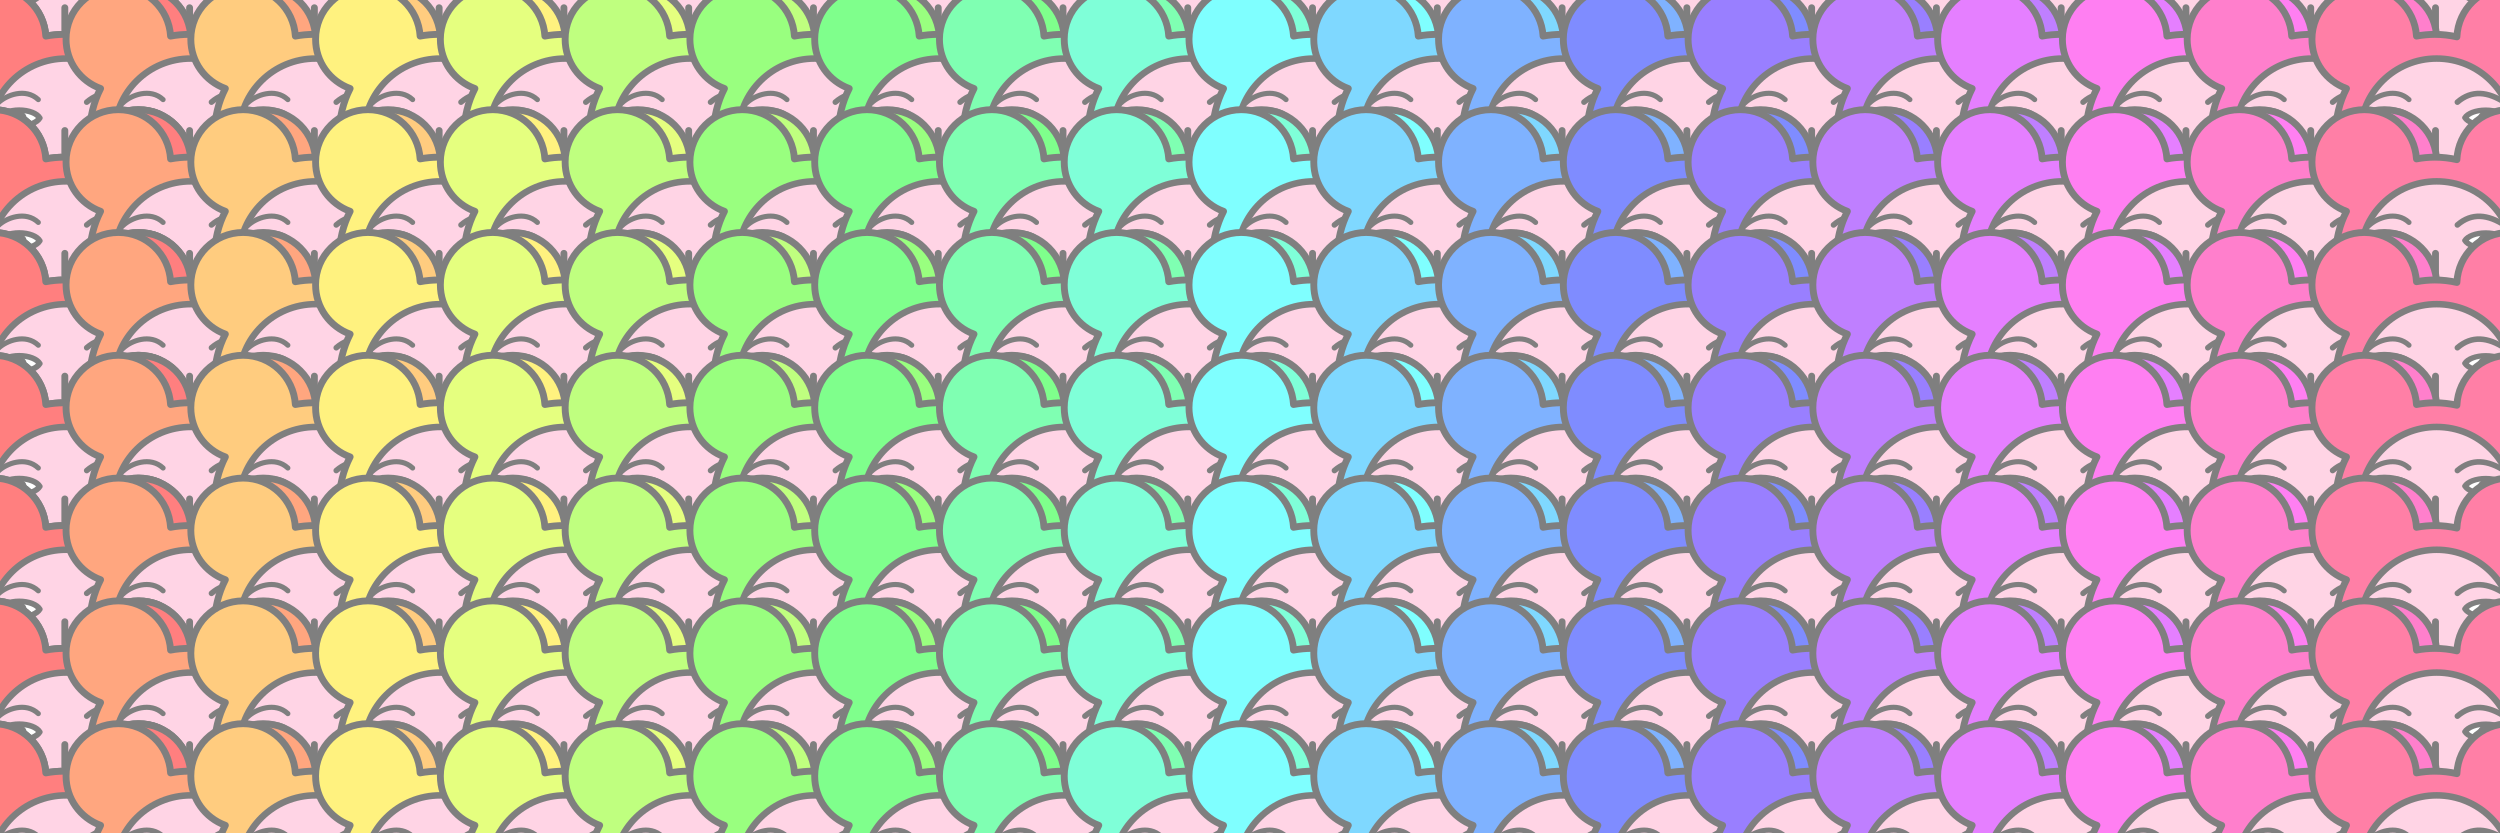 <?xml version="1.0" encoding="UTF-8" standalone="no"?>
<!-- Created with Inkscape (http://www.inkscape.org/) -->

<svg
   xmlns:dc="http://purl.org/dc/elements/1.1/"
   xmlns:cc="http://creativecommons.org/ns#"
   xmlns:rdf="http://www.w3.org/1999/02/22-rdf-syntax-ns#"
   xmlns:svg="http://www.w3.org/2000/svg"
   xmlns="http://www.w3.org/2000/svg"
   xmlns:xlink="http://www.w3.org/1999/xlink"
   xmlns:sodipodi="http://sodipodi.sourceforge.net/DTD/sodipodi-0.dtd"
   xmlns:inkscape="http://www.inkscape.org/namespaces/inkscape"
   width="1500"
   height="500"
   id="svg2"
   version="1.1"
   inkscape:version="0.48.5 r"
   sodipodi:docname="twitter-profile-banner-illvelo-rainbow.svg"
   inkscape:export-xdpi="90"
   inkscape:export-ydpi="90"
   enable-background="new">
  <title
     id="title5380">プレハブ小屋 Twitter カバー イルベロ虹</title>
  <defs
     id="defs4">
    <filter
       inkscape:collect="always"
       id="filter3128">
      <feBlend
         inkscape:collect="always"
         mode="multiply"
         in2="BackgroundImage"
         id="feBlend3130" />
    </filter>
  </defs>
  <sodipodi:namedview
     id="base"
     pagecolor="#ffffff"
     bordercolor="#666666"
     borderopacity="1.0"
     inkscape:pageopacity="0.0"
     inkscape:pageshadow="2"
     inkscape:zoom="0.48080174"
     inkscape:cx="750"
     inkscape:cy="250"
     inkscape:document-units="px"
     inkscape:current-layer="layer3"
     showgrid="true"
     inkscape:window-width="1366"
     inkscape:window-height="697"
     inkscape:window-x="-4"
     inkscape:window-y="48"
     inkscape:window-maximized="1"
     inkscape:snap-bbox="true"
     inkscape:snap-grids="false"
     inkscape:bbox-paths="true"
     inkscape:bbox-nodes="true">
    <inkscape:grid
       type="xygrid"
       id="grid2985"
       empspacing="5"
       visible="true"
       enabled="true"
       snapvisiblegridlinesonly="true"
       dotted="true"
       spacingx="10px"
       spacingy="10px" />
  </sodipodi:namedview>
  <g
     inkscape:groupmode="layer"
     id="layer2"
     inkscape:label="bkgnd">
    <rect
       style="fill:#ffffff;fill-opacity:1;stroke:none"
       id="rect12441"
       width="1500"
       height="500"
       x="0"
       y="-3.8524739e-014" />
  </g>
  <g
     inkscape:groupmode="layer"
     id="layer3"
     inkscape:label="Illvelo"
     style="opacity:0.5;display:inline;filter:url(#filter3128)">
    <g
       id="g5992"
       transform="translate(-9.668,-156.99)">
      <g
         inkscape:tile-y0="1.7474661"
         inkscape:tile-x0="-25.316891"
         inkscape:tile-h="147.36093"
         inkscape:tile-w="1569.9694"
         inkscape:tile-cy="75.42793"
         inkscape:tile-cx="759.66781"
         transform="matrix(0.304,0,0,0.304,158.179,-1.756)"
         id="g5917">
        <g
           id="g5863"
           inkscape:tile-cx="-358.175"
           inkscape:tile-cy="254.24266"
           inkscape:tile-w="492.52222"
           inkscape:tile-h="485.40728"
           inkscape:tile-x0="-604.43611"
           inkscape:tile-y0="11.539022">
          <path
             inkscape:connector-curvature="0"
             id="path3788"
             d="m -501.111,11.539 c -57.064,0 -103.326,46.262 -103.326,103.326 0,44.747 28.382,82.909 68.176,97.273 -13.642,26.699 -21.345,56.949 -21.345,88.99 0,108.156 87.663,195.82 195.82,195.82 108.156,0 195.82,-87.663 195.82,-195.82 0,-31.238 -7.38,-60.769 -20.389,-86.972 43.02,-12.489 74.441,-52.243 74.441,-99.29 0,-57.064 -46.262,-103.326 -103.326,-103.326 -55.494,0 -100.664,43.763 -103.113,98.653 -13.97,-3.163 -28.506,-4.885 -43.433,-4.885 -12.407,0 -24.551,1.192 -36.318,3.398 -3.197,-54.186 -48.019,-97.166 -103.007,-97.166 z"
             style="color:#000000;fill-opacity:1;fill-rule:nonzero;stroke:#000000;stroke-width:13.593;stroke-linecap:round;stroke-linejoin:round;stroke-miterlimit:4;stroke-opacity:1;stroke-dasharray:none;stroke-dashoffset:0;marker:none;visibility:visible;display:inline;overflow:visible" />
          <path
             inkscape:connector-curvature="0"
             id="path3790"
             d="m -207.66,301.718 c 0,82.132 -67.388,148.713 -150.515,148.713 -83.127,0 -150.515,-66.581 -150.515,-148.713 0,-82.132 67.388,-148.713 150.515,-148.713 83.127,0 150.515,66.581 150.515,148.713 z"
             style="color:#000000;fill:#ffaacc;fill-opacity:1;fill-rule:nonzero;stroke:#000000;stroke-width:12.921;stroke-linecap:round;stroke-linejoin:round;stroke-miterlimit:4;stroke-opacity:1;stroke-dashoffset:0;marker:none;visibility:visible;display:inline;overflow:visible" />
          <path
             inkscape:connector-curvature="0"
             id="path3792"
             d="m -360.583,295.111 0,44.453"
             style="fill:none;stroke:#000000;stroke-width:13.593;stroke-linecap:round;stroke-linejoin:round;stroke-miterlimit:4;stroke-opacity:1;stroke-dasharray:none" />
          <path
             inkscape:connector-curvature="0"
             sodipodi:nodetypes="csccc"
             id="path3794"
             d="m -462.755,345.52 c 18.672,27.934 51.723,69.205 102.17,70.986 42.642,1.506 87.746,-27.211 114.19,-69.803 -32.454,23.662 -79.161,25.558 -110.586,25.955 -32.98,0.417 -91.818,-9.083 -105.773,-27.138 z"
             style="fill:#ffffff;fill-opacity:1;stroke:#000000;stroke-width:13.492;stroke-linecap:round;stroke-linejoin:round;stroke-miterlimit:4;stroke-opacity:1;stroke-dasharray:none" />
          <path
             inkscape:connector-curvature="0"
             sodipodi:nodetypes="cc"
             id="path3796"
             d="m -317.382,239.036 c 28.693,-24.785 60.216,-20.788 93.815,0.86"
             style="fill:none;stroke:#000000;stroke-width:11.087;stroke-linecap:round;stroke-linejoin:round;stroke-miterlimit:4;stroke-opacity:1;stroke-dasharray:none" />
          <path
             inkscape:connector-curvature="0"
             sodipodi:nodetypes="cc"
             id="path3798"
             d="m -412.918,234.048 c -25.335,-23.796 -63.356,-8.837 -79.149,6.327"
             style="fill:none;stroke:#000000;stroke-width:10.134;stroke-linecap:round;stroke-linejoin:round;stroke-miterlimit:4;stroke-opacity:1;stroke-dasharray:none" />
          <g
             style="stroke-linecap:round;stroke-linejoin:round"
             transform="matrix(3.107,0,0,2.708,-1956.42,-836.105)"
             id="g3800">
            <path
               inkscape:connector-curvature="0"
               style="color:#000000;fill:#ffffff;fill-opacity:1;fill-rule:nonzero;stroke:#000000;stroke-width:3.871;stroke-linecap:round;stroke-linejoin:round;stroke-miterlimit:4;stroke-opacity:1;stroke-dashoffset:0;marker:none;visibility:visible;display:inline;overflow:visible"
               d="m 545.515,402.834 c -6.184,0 -11.381,2.332 -13.045,5.537 1.664,3.204 6.861,5.537 13.045,5.537 6.184,0 11.421,-2.332 13.085,-5.537 -1.664,-3.204 -6.901,-5.537 -13.085,-5.537 z"
               id="path3802" />
            <path
               sodipodi:type="arc"
               style="color:#000000;fill:#000000;fill-opacity:1;fill-rule:nonzero;stroke:#000000;stroke-width:4;stroke-linecap:round;stroke-linejoin:round;stroke-miterlimit:4;stroke-opacity:1;stroke-dasharray:none;stroke-dashoffset:0;marker:none;visibility:visible;display:inline;overflow:visible"
               id="path3804"
               sodipodi:cx="544.47223"
               sodipodi:cy="408.1879"
               sodipodi:rx="2.8284271"
               sodipodi:ry="2.8284271"
               d="m 547.301,408.188 c 0,1.562 -1.266,2.828 -2.828,2.828 -1.562,0 -2.828,-1.266 -2.828,-2.828 0,-1.562 1.266,-2.828 2.828,-2.828 1.562,0 2.828,1.266 2.828,2.828 z"
               transform="translate(1.063,0.183)" />
          </g>
          <g
             style="stroke-linecap:round;stroke-linejoin:round"
             transform="matrix(2.972,0,0,2.82,-1898.977,-879.249)"
             id="g3806">
            <path
               inkscape:connector-curvature="0"
               id="path3808"
               d="m 487.355,402.158 c -6.42,0 -11.816,2.319 -13.543,5.506 1.727,3.186 7.123,5.506 13.543,5.506 6.42,0 11.857,-2.319 13.585,-5.506 -1.728,-3.186 -7.165,-5.506 -13.585,-5.506 z"
               style="color:#000000;fill:#ffffff;fill-opacity:1;fill-rule:nonzero;stroke:#000000;stroke-width:3.933;stroke-linecap:round;stroke-linejoin:round;stroke-miterlimit:4;stroke-opacity:1;stroke-dashoffset:0;marker:none;visibility:visible;display:inline;overflow:visible" />
            <path
               d="m 547.301,408.188 c 0,1.562 -1.266,2.828 -2.828,2.828 -1.562,0 -2.828,-1.266 -2.828,-2.828 0,-1.562 1.266,-2.828 2.828,-2.828 1.562,0 2.828,1.266 2.828,2.828 z"
               sodipodi:ry="2.8284271"
               sodipodi:rx="2.8284271"
               sodipodi:cy="408.1879"
               sodipodi:cx="544.47223"
               id="path3810"
               style="color:#000000;fill:#000000;fill-opacity:1;fill-rule:nonzero;stroke:#000000;stroke-width:4;stroke-linecap:round;stroke-linejoin:round;stroke-miterlimit:4;stroke-opacity:1;stroke-dasharray:none;stroke-dashoffset:0;marker:none;visibility:visible;display:inline;overflow:visible"
               sodipodi:type="arc"
               transform="translate(-57.097,-0.524)" />
          </g>
        </g>
        <use
           height="500"
           width="1500"
           style="fill:#ff0000;stroke:#ff0000"
           x="0"
           y="0"
           inkscape:tiled-clone-of="#g5863"
           xlink:href="#g5863"
           id="use5877" />
        <use
           height="500"
           width="1500"
           style="fill:#ff4d00;stroke:#ff4d00"
           x="0"
           y="0"
           inkscape:tiled-clone-of="#g5863"
           xlink:href="#g5863"
           transform="translate(246.261,0)"
           id="use5879" />
        <use
           height="500"
           width="1500"
           style="fill:#ff9900;stroke:#ff9900"
           x="0"
           y="0"
           inkscape:tiled-clone-of="#g5863"
           xlink:href="#g5863"
           transform="translate(492.522,0)"
           id="use5881" />
        <use
           height="500"
           width="1500"
           style="fill:#ffe600;stroke:#ffe600"
           x="0"
           y="0"
           inkscape:tiled-clone-of="#g5863"
           xlink:href="#g5863"
           transform="translate(738.783,0)"
           id="use5883" />
        <use
           height="500"
           width="1500"
           style="fill:#ccff00;stroke:#ccff00"
           x="0"
           y="0"
           inkscape:tiled-clone-of="#g5863"
           xlink:href="#g5863"
           transform="translate(985.044,0)"
           id="use5885" />
        <use
           height="500"
           width="1500"
           style="fill:#80ff00;stroke:#80ff00"
           x="0"
           y="0"
           inkscape:tiled-clone-of="#g5863"
           xlink:href="#g5863"
           transform="translate(1231.306,0)"
           id="use5887" />
        <use
           height="500"
           width="1500"
           style="fill:#33ff00;stroke:#33ff00"
           x="0"
           y="0"
           inkscape:tiled-clone-of="#g5863"
           xlink:href="#g5863"
           transform="translate(1477.567,0)"
           id="use5889" />
        <use
           height="500"
           width="1500"
           style="fill:#00ff19;stroke:#00ff19"
           x="0"
           y="0"
           inkscape:tiled-clone-of="#g5863"
           xlink:href="#g5863"
           transform="translate(1723.828,0)"
           id="use5891" />
        <use
           height="500"
           width="1500"
           style="fill:#00ff66;stroke:#00ff66"
           x="0"
           y="0"
           inkscape:tiled-clone-of="#g5863"
           xlink:href="#g5863"
           transform="translate(1970.089,0)"
           id="use5893" />
        <use
           height="500"
           width="1500"
           style="fill:#00ffb2;stroke:#00ffb2"
           x="0"
           y="0"
           inkscape:tiled-clone-of="#g5863"
           xlink:href="#g5863"
           transform="translate(2216.35,0)"
           id="use5895" />
        <use
           height="500"
           width="1500"
           style="fill:#00ffff;stroke:#00ffff"
           x="0"
           y="0"
           inkscape:tiled-clone-of="#g5863"
           xlink:href="#g5863"
           transform="translate(2462.611,0)"
           id="use5897" />
        <use
           height="500"
           width="1500"
           style="fill:#00b2ff;stroke:#00b2ff"
           x="0"
           y="0"
           inkscape:tiled-clone-of="#g5863"
           xlink:href="#g5863"
           transform="translate(2708.872,0)"
           id="use5899" />
        <use
           height="500"
           width="1500"
           style="fill:#0066ff;stroke:#0066ff"
           x="0"
           y="0"
           inkscape:tiled-clone-of="#g5863"
           xlink:href="#g5863"
           transform="translate(2955.133,0)"
           id="use5901" />
        <use
           height="500"
           width="1500"
           style="fill:#001aff;stroke:#001aff"
           x="0"
           y="0"
           inkscape:tiled-clone-of="#g5863"
           xlink:href="#g5863"
           transform="translate(3201.394,0)"
           id="use5903" />
        <use
           height="500"
           width="1500"
           style="fill:#3300ff;stroke:#3300ff"
           x="0"
           y="0"
           inkscape:tiled-clone-of="#g5863"
           xlink:href="#g5863"
           transform="translate(3447.655,0)"
           id="use5905" />
        <use
           height="500"
           width="1500"
           style="fill:#8000ff;stroke:#8000ff"
           x="0"
           y="0"
           inkscape:tiled-clone-of="#g5863"
           xlink:href="#g5863"
           transform="translate(3693.917,0)"
           id="use5907" />
        <use
           height="500"
           width="1500"
           style="fill:#cc00ff;stroke:#cc00ff"
           x="0"
           y="0"
           inkscape:tiled-clone-of="#g5863"
           xlink:href="#g5863"
           transform="translate(3940.178,0)"
           id="use5909" />
        <use
           height="500"
           width="1500"
           style="fill:#ff00e5;stroke:#ff00e5"
           x="0"
           y="0"
           inkscape:tiled-clone-of="#g5863"
           xlink:href="#g5863"
           transform="translate(4186.439,0)"
           id="use5911" />
        <use
           height="500"
           width="1500"
           style="fill:#ff0099;stroke:#ff0099"
           x="0"
           y="0"
           inkscape:tiled-clone-of="#g5863"
           xlink:href="#g5863"
           transform="translate(4432.7,0)"
           id="use5913" />
        <use
           height="500"
           width="1500"
           style="fill:#ff004d;stroke:#ff004d"
           x="0"
           y="0"
           inkscape:tiled-clone-of="#g5863"
           xlink:href="#g5863"
           transform="translate(4678.961,0)"
           id="use5915" />
      </g>
      <use
         id="use5972"
         xlink:href="#g5917"
         inkscape:tiled-clone-of="#g5917"
         y="0"
         x="0"
         style="fill:#ff0000;stroke:#ff0000"
         width="1500"
         height="500" />
      <use
         id="use5974"
         transform="translate(0,73.68)"
         xlink:href="#g5917"
         inkscape:tiled-clone-of="#g5917"
         y="0"
         x="0"
         style="opacity:0.9;fill:#ff0000;stroke:#ff0000"
         width="1500"
         height="500" />
      <use
         id="use5976"
         transform="translate(0,147.361)"
         xlink:href="#g5917"
         inkscape:tiled-clone-of="#g5917"
         y="0"
         x="0"
         style="opacity:0.8;fill:#ff0000;stroke:#ff0000"
         width="1500"
         height="500" />
      <use
         id="use5978"
         transform="translate(0,221.041)"
         xlink:href="#g5917"
         inkscape:tiled-clone-of="#g5917"
         y="0"
         x="0"
         style="opacity:0.7;fill:#ff0000;stroke:#ff0000"
         width="1500"
         height="500" />
      <use
         id="use5980"
         transform="translate(0,294.722)"
         xlink:href="#g5917"
         inkscape:tiled-clone-of="#g5917"
         y="0"
         x="0"
         style="opacity:0.6;fill:#ff0000;stroke:#ff0000"
         width="1500"
         height="500" />
      <use
         id="use5982"
         transform="translate(0,368.402)"
         xlink:href="#g5917"
         inkscape:tiled-clone-of="#g5917"
         y="0"
         x="0"
         style="opacity:0.5;fill:#ff0000;stroke:#ff0000"
         width="1500"
         height="500" />
      <use
         id="use5984"
         transform="translate(0,442.083)"
         xlink:href="#g5917"
         inkscape:tiled-clone-of="#g5917"
         y="0"
         x="0"
         style="opacity:0.4;fill:#ff0000;stroke:#ff0000"
         width="1500"
         height="500" />
      <use
         id="use5986"
         transform="translate(0,515.763)"
         xlink:href="#g5917"
         inkscape:tiled-clone-of="#g5917"
         y="0"
         x="0"
         style="opacity:0.3;fill:#ff0000;stroke:#ff0000"
         width="1500"
         height="500" />
      <use
         id="use5988"
         transform="translate(0,589.444)"
         xlink:href="#g5917"
         inkscape:tiled-clone-of="#g5917"
         y="0"
         x="0"
         style="opacity:0.2;fill:#ff0000;stroke:#ff0000"
         width="1500"
         height="500" />
      <use
         id="use5990"
         transform="translate(0,663.124)"
         xlink:href="#g5917"
         inkscape:tiled-clone-of="#g5917"
         y="0"
         x="0"
         style="opacity:0.1;fill:#ff0000;stroke:#ff0000"
         width="1500"
         height="500" />
    </g>
  </g>
</svg>

